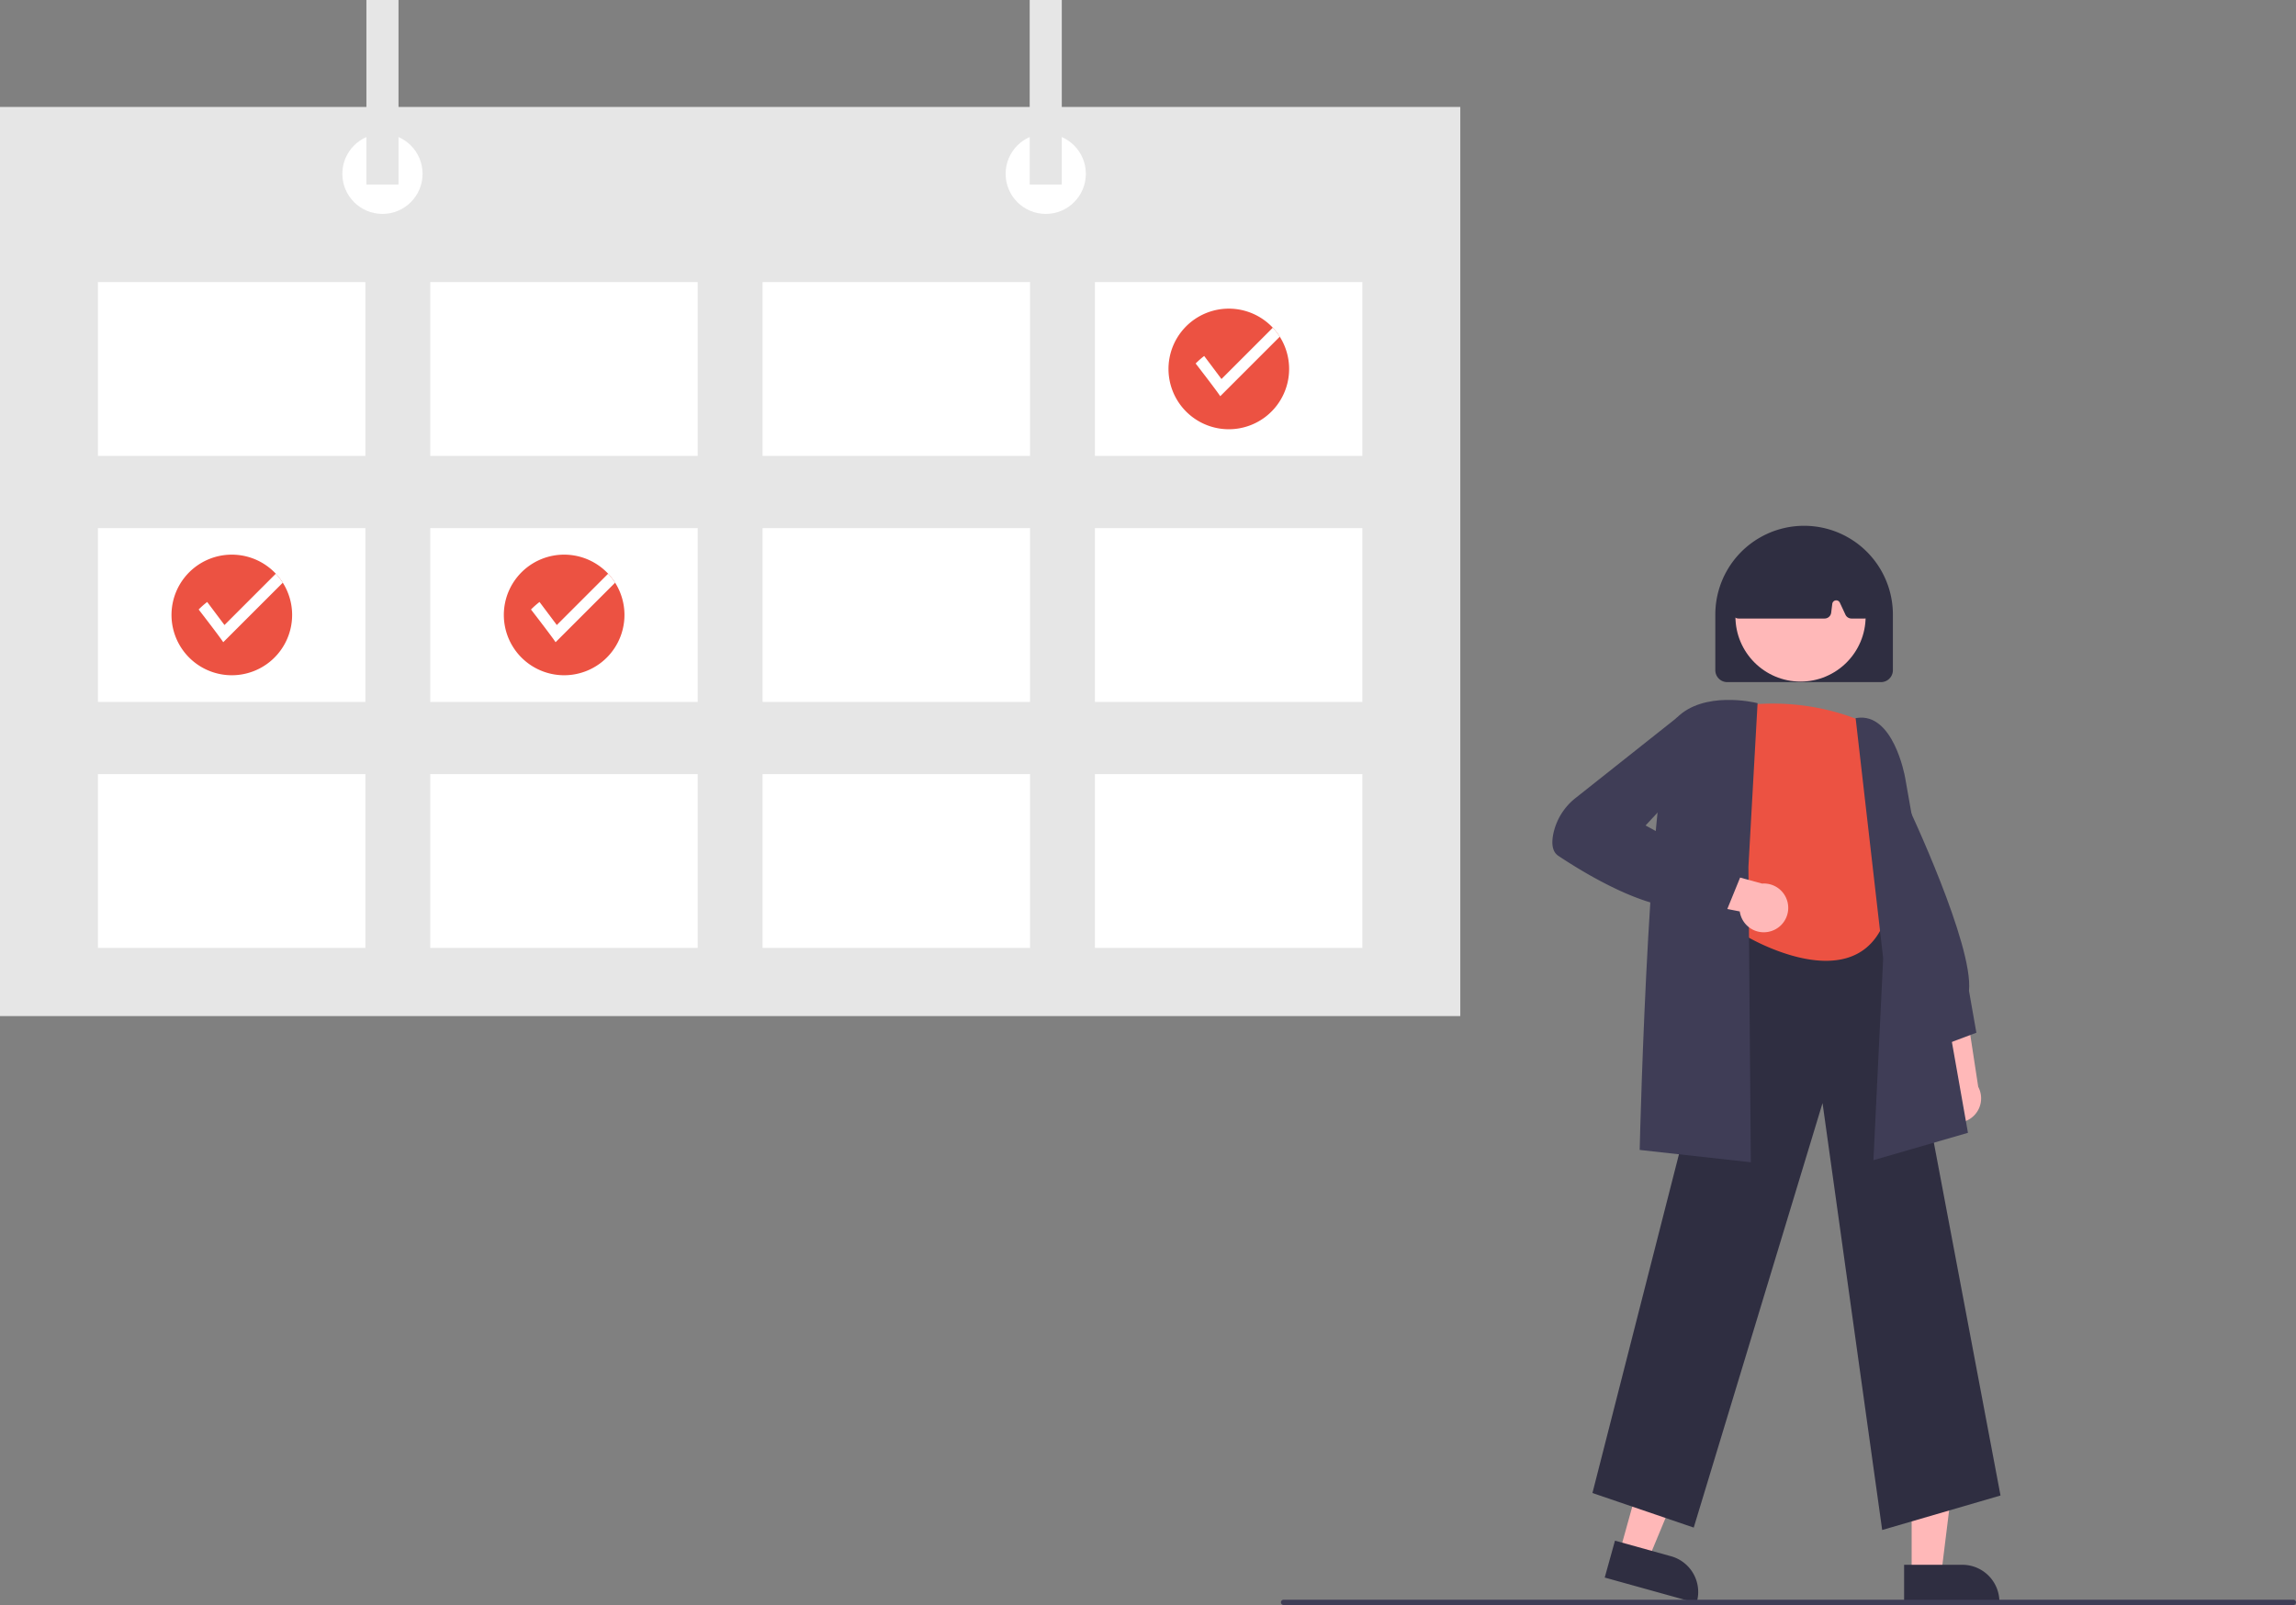 <svg xmlns="http://www.w3.org/2000/svg" id="b954c258-ebd6-43b8-aaa6-ec167673194d" width="866.331" height="605.74" data-name="Layer 1" viewBox="0 0 866.331 605.74"><rect x="0" y="0" width="866.331" height="605.74" fill="#808080" stroke="none"/><path fill="#ffb8b8" d="M898.303,567.789a9.146,9.146,0,0,1,1.931-13.891l-7.252-31.682,15.819,5.918,4.461,29.178a9.195,9.195,0,0,1-14.959,10.476Z" transform="translate(-166.835 -147.13)"/><path fill="#3f3d56" d="M897.209,542.644l-13.906-26.885,1.881-67.697.894,1.883c1.041,2.193,25.44,53.846,23.7,71.138l2.789,15.802Z" transform="translate(-166.835 -147.13)"/><polygon fill="#ffb8b8" points="721.307 594.201 732.458 594.201 737.762 551.192 721.305 551.193 721.307 594.201"/><path fill="#2f2e41" d="M885.298,737.691l21.959-.001h.002a13.994,13.994,0,0,1,13.994,13.994v.455l-35.954.002Z" transform="translate(-166.835 -147.13)"/><polygon fill="#ffb8b8" points="611.134 585.727 621.877 588.714 638.511 548.699 622.655 544.29 611.134 585.727"/><path fill="#2f2e41" d="M776.204,728.588,797.36,734.47l.001 0a13.994,13.994,0,0,1,9.733,17.231l-.122.438-34.64-9.631Z" transform="translate(-166.835 -147.13)"/><path fill="#2f2e41" d="M877.024,724.564l-22.504-161.126L805.916,723.653l-38.217-13.05,54.775-214.533.36-.025,57.381-3.991,41.457,219.488Z" transform="translate(-166.835 -147.13)"/><path fill="#ec5242" d="M871.073,420.145s-20.919-10.914-49.114-6.367c0,0-15.007,36.205,0,50.618l4.093,36.241s38.2,22.738,50.933-3.638l-1.819-30.014s9.095-14.395,1.819-24.933A34.821,34.821,0,0,1,871.073,420.145Z" transform="translate(-166.835 -147.13)"/><path fill="#3f3d56" d="M873.723,584.987l3.672-76.188-10.391-90.634.477-.072c13.631-2.055,18.003,21.428,18.182,22.428l23.726,134.142Z" transform="translate(-166.835 -147.13)"/><path fill="#3f3d56" d="M827.466,585.781l-41.943-4.66.011-.458c.149-6.209,3.759-152.204,13.875-162.544,10.176-10.401,29.377-5.901,30.19-5.703l.405.098-3.451,61.776Z" transform="translate(-166.835 -147.13)"/><path fill="#ffb8b8" d="M835.191,498.523a9.146,9.146,0,0,1-11.907-7.409l-31.895-6.249,11.835-12.049,28.473,7.781a9.195,9.195,0,0,1,3.493,17.925Z" transform="translate(-166.835 -147.13)"/><path fill="#3f3d56" d="M818.171,491.209,807.779,488.975c-15.342,4.614-42.122-11.63-52.946-18.845-2.037-1.357-2.697-4.047-1.964-7.994a23.31,23.31,0,0,1,8.567-13.915l38.12-30.225,9.622-1.609,2.858,16.195L787.748,458.668l35.752,19.46Z" transform="translate(-166.835 -147.13)"/><path fill="#2f2e41" d="M814.061,400.068v-21a33.5,33.5,0,1,1,67,0v21a4.505,4.505,0,0,1-4.5,4.5h-58A4.505,4.505,0,0,1,814.061,400.068Z" transform="translate(-166.835 -147.13)"/><circle cx="679.38" cy="232.671" r="24.561" fill="#ffb8b8"/><path fill="#2f2e41" d="M820.979,379.706a2.5,2.5,0,0,1-.585-1.993l2.909-20.26a2.504,2.504,0,0,1,1.415-1.919c14.85-6.95,29.91-6.959,44.76-.026a2.519,2.519,0,0,1,1.429,2.036L872.849,377.83a2.5,2.5,0,0,1-2.489,2.738h-4.926a2.51,2.51,0,0,1-2.265-1.442l-2.126-4.555a1.5,1.5,0,0,0-2.848.448l-.42,3.358a2.504,2.504,0,0,1-2.481,2.19H822.869A2.5,2.5,0,0,1,820.979,379.706Z" transform="translate(-166.835 -147.13)"/><rect width="551" height="343.114" y="40.366" fill="#e6e6e6"/><rect width="100.916" height="65.595" x="36.949" y="106.466" fill="#fff"/><rect width="100.916" height="65.595" x="162.344" y="106.466" fill="#fff"/><rect width="100.916" height="65.595" x="287.74" y="106.466" fill="#fff"/><rect width="100.916" height="65.595" x="413.135" y="106.466" fill="#fff"/><rect width="100.916" height="65.595" x="36.949" y="199.309" fill="#fff"/><rect width="100.916" height="65.595" x="162.344" y="199.309" fill="#fff"/><rect width="100.916" height="65.595" x="287.74" y="199.309" fill="#fff"/><rect width="100.916" height="65.595" x="413.135" y="199.309" fill="#fff"/><rect width="100.916" height="65.595" x="36.949" y="292.151" fill="#fff"/><rect width="100.916" height="65.595" x="162.344" y="292.151" fill="#fff"/><rect width="100.916" height="65.595" x="287.74" y="292.151" fill="#fff"/><rect width="100.916" height="65.595" x="413.135" y="292.151" fill="#fff"/><circle cx="144.31" cy="65.595" r="15.137" fill="#fff"/><circle cx="394.581" cy="65.595" r="15.137" fill="#fff"/><rect width="12.11" height="69.632" x="138.255" fill="#e6e6e6"/><rect width="12.11" height="69.632" x="388.526" fill="#e6e6e6"/><path fill="#ec5242" d="M653.249,286.394a22.757,22.757,0,1,1-3.527-12.19A22.757,22.757,0,0,1,653.249,286.394Z" transform="translate(-166.835 -147.13)"/><path fill="#fff" d="M649.722,274.203l-22.464,22.46c-1.412-2.186-9.278-12.344-9.278-12.344A31.827,31.827,0,0,1,621.2,281.477l6.523,8.697,19.369-19.369A22.727,22.727,0,0,1,649.722,274.203Z" transform="translate(-166.835 -147.13)"/><path fill="#ec5242" d="M402.458,379.236a22.757,22.757,0,1,1-3.527-12.19A22.757,22.757,0,0,1,402.458,379.236Z" transform="translate(-166.835 -147.13)"/><path fill="#fff" d="M398.931,367.046l-22.464,22.46c-1.412-2.186-9.278-12.344-9.278-12.344a31.827,31.827,0,0,1,3.22-2.842l6.523,8.697,19.369-19.369A22.726,22.726,0,0,1,398.931,367.046Z" transform="translate(-166.835 -147.13)"/><path fill="#ec5242" d="M277.062,379.236a22.757,22.757,0,1,1-3.527-12.19A22.757,22.757,0,0,1,277.062,379.236Z" transform="translate(-166.835 -147.13)"/><path fill="#fff" d="M273.535,367.046l-22.464,22.46c-1.412-2.186-9.278-12.344-9.278-12.344a31.827,31.827,0,0,1,3.22-2.842l6.523,8.697,19.369-19.369A22.727,22.727,0,0,1,273.535,367.046Z" transform="translate(-166.835 -147.13)"/><path fill="#3f3d56" d="M1032.165,752.87h-381a1,1,0,0,1,0-2h381a1,1,0,0,1,0,2Z" transform="translate(-166.835 -147.13)"/></svg>